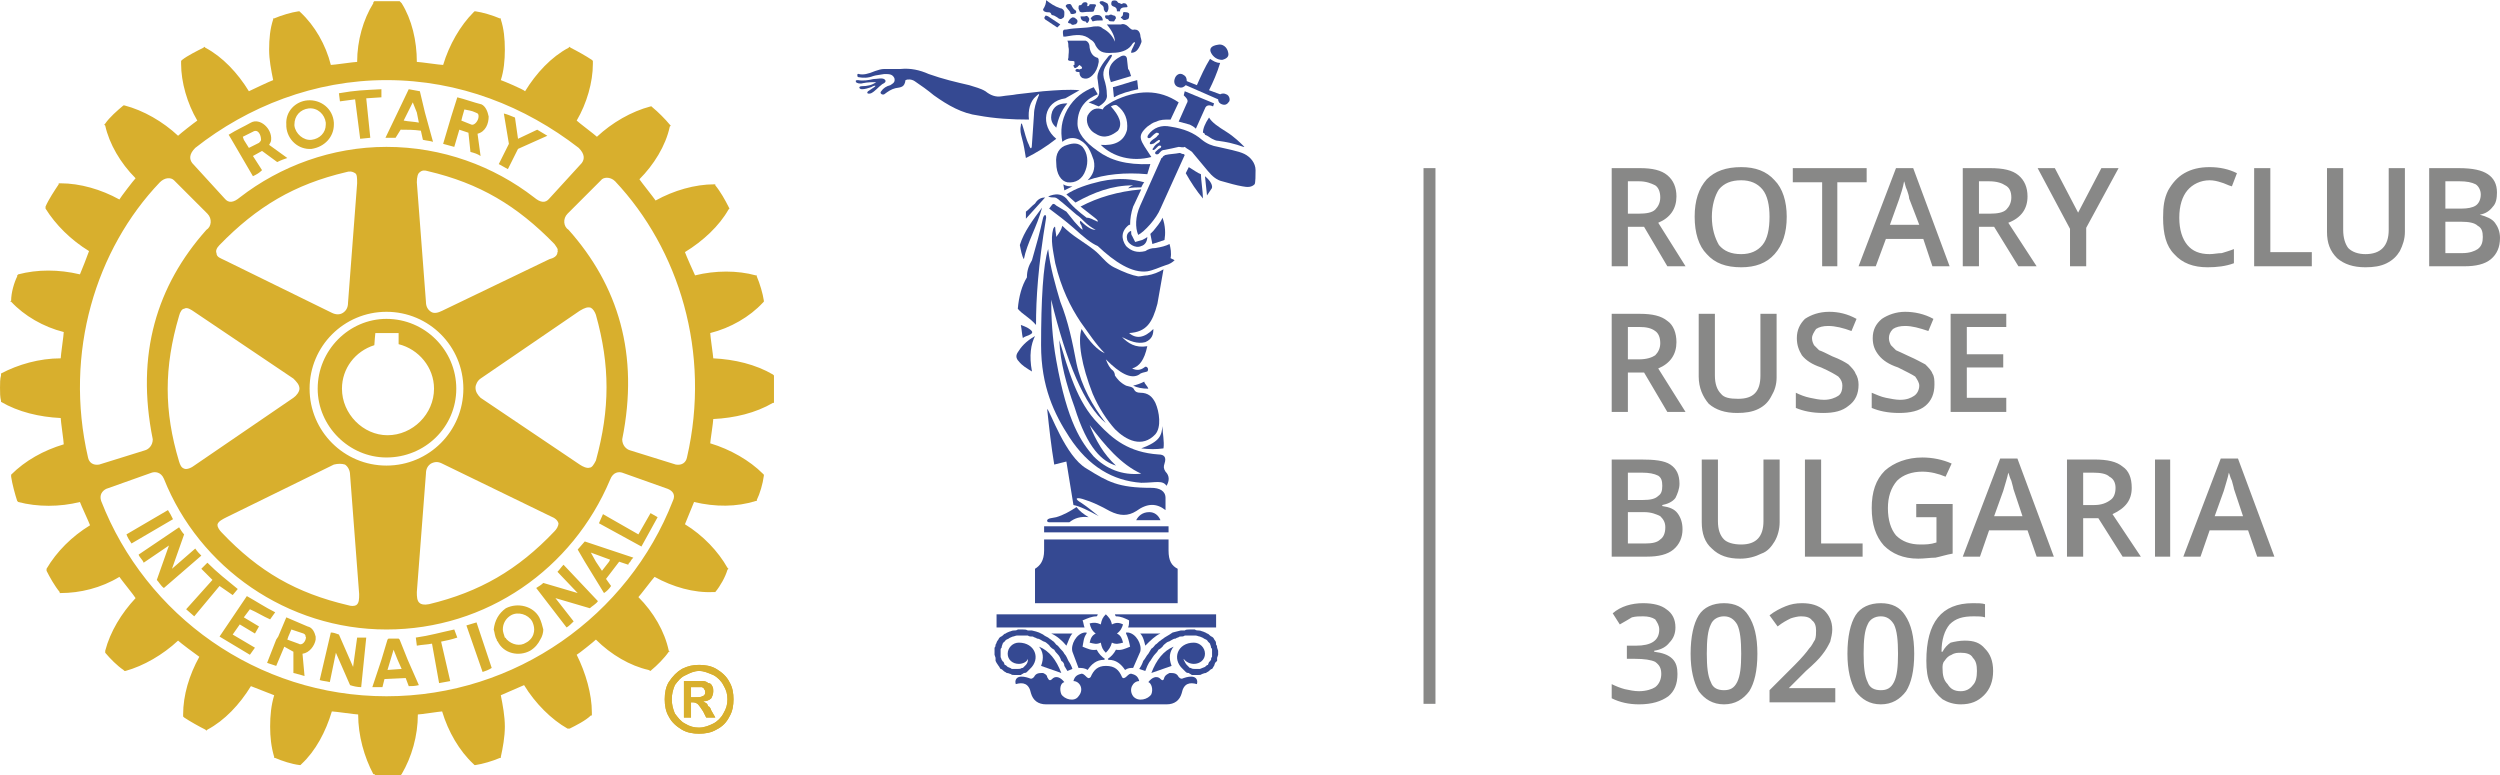 <?xml version="1.0" encoding="UTF-8"?>
<!DOCTYPE svg PUBLIC "-//W3C//DTD SVG 1.1//EN" "http://www.w3.org/Graphics/SVG/1.1/DTD/svg11.dtd">
<!-- Creator: CorelDRAW X7 -->
<svg xmlns="http://www.w3.org/2000/svg" xml:space="preserve" width="120.999mm" height="37.527mm" version="1.1" style="shape-rendering:geometricPrecision; text-rendering:geometricPrecision; image-rendering:optimizeQuality; fill-rule:evenodd; clip-rule:evenodd"
viewBox="0 0 2471 766"
 xmlns:xlink="http://www.w3.org/1999/xlink">
 <defs>
  <style type="text/css">
   <![CDATA[
    .fil2 {fill:#888887}
    .fil0 {fill:#354992}
    .fil3 {fill:#D8AF2D}
    .fil1 {fill:#888887;fill-rule:nonzero}
   ]]>
  </style>
 </defs>
 <g id="Layer_x0020_1">
  <g id="_2282865641072">
   <g>
    <path class="fil0" d="M1164 596l0 -34c-6,-3 -9,-8 -9,-18l0 -11 -123 0 0 11c0,10 -4,15 -9,18l0 34 141 0z"/>
    <polygon class="fil0" points="1032,520 1155,520 1155,526 1032,526 "/>
    <path class="fil0" d="M1123 514l24 0c-2,-5 -6,-8 -11,-8 -7,0 -11,4 -13,8l0 0z"/>
    <path class="fil0" d="M1037 516l20 0c5,-4 11,-6 19,-5 -5,-3 -9,-6 -12,-10 -6,4 -13,8 -20,10 -5,1 -8,1 -9,3 0,1 0,2 2,2l0 0z"/>
    <path class="fil0" d="M1152 504l0 -12c0,-7 -6,-10 -14,-10 -33,0 -43,-6 -64,-19 -21,-12 -36,-57 -39,-59 2,19 4,37 7,55l12 -3 7 43c6,1 16,6 25,11 -5,-4 -11,-9 -17,-13 -7,-4 -6,-6 1,-4 10,3 18,7 27,12 10,5 18,5 26,0 11,-8 20,-8 29,-1l0 0z"/>
    <path class="fil0" d="M1065 465c9,13 29,38 44,41 7,1 13,-3 15,-7 2,-2 5,-5 7,-8 2,-1 1,-3 -1,-2 -3,1 -8,3 -13,4 -8,4 -17,2 -26,-6 -9,-7 -18,-15 -26,-22l0 0z"/>
    <path class="fil0" d="M1153 480c3,-5 3,-10 -1,-14 -2,-3 -2,-5 -1,-8 2,-6 0,-9 -6,-9 -29,-2 -45,-15 -59,-30 -22,-22 -30,-54 -39,-83 1,22 7,44 15,66 13,42 28,54 41,58 -12,-11 -20,-25 -26,-40 15,20 31,39 51,48 -19,2 -35,-5 -47,-17 -12,-14 -26,-33 -37,-95 -4,-22 -5,-43 -5,-60 15,62 33,105 54,122 -13,-17 -24,-36 -29,-59 -4,-21 -8,-41 -16,-61 -5,-17 -10,-34 -12,-52 -5,15 -7,51 -7,95 0,41 13,68 28,91 19,29 43,43 71,45 14,0 21,-3 25,3l0 0z"/>
    <path class="fil0" d="M1128 443c8,1 15,1 22,0 1,-7 -1,-15 -1,-22 -1,9 -2,15 -21,22l0 0z"/>
    <path class="fil0" d="M1102 424c11,11 27,19 40,5 6,-7 4,-22 0,-31 -3,-6 -7,-10 -15,-10 -3,0 -5,-1 -6,-3 -1,-3 -5,-3 -8,-4 -6,-3 -9,-7 -11,-10 0,-2 -1,-4 -2,-5 -3,-2 -5,-6 -7,-11 14,14 25,20 33,15 2,-2 5,-2 8,-3 1,-1 1,-3 0,-4 -1,-1 -2,-1 -3,0 -4,3 -8,3 -12,1 7,-2 12,-8 15,-22 -12,2 -19,-3 -25,-9 8,4 15,7 23,5 7,-3 8,-8 8,-13 -9,9 -17,10 -24,4 17,-1 23,-10 28,-29l6 -34c-5,3 -10,5 -16,6 -3,0 -6,1 -9,1 -6,-1 -14,-4 -24,-9 -6,-3 -10,-8 -15,-13 -6,-6 -13,-10 -20,-15 -6,-4 -11,-8 -16,-13 -1,4 -3,7 -6,11 0,-3 -1,-6 -1,-9 0,-2 -1,-1 -2,1 -3,11 0,22 2,34 6,25 15,43 25,58 8,11 15,22 24,31 -7,-3 -15,-11 -23,-24 -4,12 0,36 11,64 6,14 14,26 22,35l0 0z"/>
    <path class="fil0" d="M1100 325c-9,-12 -17,-18 -23,-29 -6,-11 -6,-13 -4,-35 -3,4 -6,8 -7,14 -3,-11 -5,-17 -7,-29 -1,-5 -3,-6 -5,-13 0,5 -2,11 -1,16 2,18 9,33 17,46 9,15 19,24 30,30l0 0z"/>
    <path class="fil0" d="M1120 381c4,2 9,3 15,3 -1,-3 -4,-5 -4,-7 -4,2 -7,3 -11,4l0 0z"/>
    <path class="fil0" d="M1023 332c-9,5 -14,11 -17,16 -2,3 -2,6 1,9 3,4 8,7 13,10 -3,-16 -1,-27 3,-35l0 0z"/>
    <path class="fil0" d="M1009 321c1,5 1,9 2,13 2,-2 5,-2 8,-4 3,-2 0,-4 -3,-6 -2,-1 -4,-2 -7,-3l0 0z"/>
    <path class="fil0" d="M1024 321c0,-26 2,-58 10,-106 0,-4 -2,-3 -3,0 -3,14 -7,28 -11,42 -3,5 -5,10 -5,17 -5,8 -8,19 -9,31 5,6 11,8 18,16l0 0z"/>
    <path class="fil0" d="M1012 256c3,-16 13,-32 18,-51 -9,12 -18,24 -22,37 1,5 2,11 4,14l0 0z"/>
    <path class="fil0" d="M1014 216l19 -21c-3,0 -7,1 -10,6 -4,3 -6,6 -9,8 0,3 0,5 0,7l0 0z"/>
    <path class="fil0" d="M1137 231l2 10 12 -4c1,-6 1,-14 -2,-22 -2,5 -6,9 -9,13 -1,1 -2,2 -3,3l0 0z"/>
    <path class="fil0" d="M1118 228c-3,1 -5,4 -4,8 0,4 8,10 14,7 4,-1 6,-5 6,-9 -1,1 -3,2 -5,3l-7 2 -3 -6c-1,-1 -1,-3 -1,-5l0 0z"/>
    <path class="fil0" d="M1037 206c8,6 16,12 24,19 10,9 17,15 24,18 17,16 34,27 49,25 6,-1 12,-4 18,-6 4,-1 7,-3 9,-5l-4 -2c1,-5 0,-10 -1,-14 -4,2 -8,3 -14,4 -4,0 -7,1 -10,3 -8,2 -14,0 -19,-5 -5,-7 -5,-15 3,-21 1,0 1,0 1,0 0,-6 1,-12 3,-18l1 -2 7 -15c-23,2 -43,8 -60,17l14 11c4,3 4,5 1,3 -3,-1 -5,-3 -9,-3 -8,-6 -15,-12 -20,-19 -5,-5 -11,-5 -18,-2 2,1 4,1 6,1 3,0 5,3 8,5l14 12c3,2 5,4 8,7 3,3 7,6 11,8 -3,0 -5,-1 -8,-3 -3,-2 -5,-4 -7,-6 -1,1 -1,2 1,5 0,1 1,2 1,4 -3,-2 -5,-5 -8,-8l-8 -10 -10 -6c-2,-2 -3,-2 -4,-1l-3 4z"/>
    <path class="fil0" d="M1151 148c5,-1 10,-2 14,-3 2,0 4,1 6,0 2,2 7,4 8,6l15 18c4,5 9,9 14,10 7,2 14,4 20,5 5,1 9,1 12,-2 1,-1 1,-10 1,-14 0,-7 -5,-13 -11,-16 -6,-3 -18,-5 -26,-7 -6,-1 -11,-3 -16,-7 -8,-7 -18,-11 -31,-13 -9,-2 -17,1 -22,8 -2,3 0,4 2,3 2,-2 4,-4 6,-5 2,0 4,1 1,3 -1,2 -4,3 -6,5 -3,3 -1,4 1,3 2,0 3,-2 5,-3 2,-2 4,0 1,2 -2,1 -4,3 -5,5 -2,2 0,3 2,1 1,-1 2,-2 3,-3 1,0 2,-1 2,0 1,0 1,1 0,2 -2,1 -4,3 -5,4 -1,2 1,3 3,2 2,-2 3,-4 6,-4l0 0z"/>
    <path class="fil0" d="M1173 102l-8 18c4,1 7,2 11,3 2,1 4,2 6,4l9 -20c1,-3 4,-4 8,-2l1 -3 -29 -12 -1 4c3,3 5,5 3,8l0 0z"/>
    <path class="fil0" d="M1148 156l-21 47c-5,11 -5,22 -2,29 6,-3 18,-16 22,-26l24 -53c-1,-1 -1,-1 -2,-1 -1,0 -2,-1 -3,-1 -5,1 -10,1 -14,2 -1,0 -1,1 -2,1 -1,1 -1,2 -2,2l0 0z"/>
    <path class="fil0" d="M1175 165l-3 6c5,9 11,18 17,25 0,-6 -2,-19 -2,-24 -3,-1 -7,-4 -12,-7l0 0z"/>
    <path class="fil0" d="M1191 174l2 19 4 -6c3,-3 -1,-9 -6,-13l0 0z"/>
    <path class="fil0" d="M1195 116c-4,6 -6,11 -6,15 1,0 2,1 2,2 3,1 5,3 7,4 2,1 4,2 6,2 8,1 17,3 25,6 0,0 1,0 1,0 -4,-4 -10,-10 -18,-15 -8,-5 -14,-9 -17,-14l0 0z"/>
    <path class="fil0" d="M1172 84l32 14c0,2 1,4 4,5 3,1 5,0 7,-3 1,-2 0,-6 -3,-7 -2,-1 -4,-1 -6,0l-11 -4c4,-8 8,-17 11,-27 -4,0 -7,-2 -10,-4 -5,8 -9,17 -13,26l-10 -4c0,-3 -1,-5 -3,-6 -4,-3 -8,0 -9,4 -1,3 0,7 4,8 3,1 5,0 7,-2l0 0z"/>
    <path class="fil0" d="M1197 52c2,4 6,7 11,7 4,-1 7,-3 6,-7 -1,-6 -6,-9 -10,-8 -7,1 -9,4 -7,8l0 0z"/>
    <path class="fil0" d="M1054 192l9 8c18,-10 36,-17 57,-17 -3,1 -4,2 -5,3 4,-1 9,-1 13,-1 1,-2 2,-4 3,-5 -11,-3 -24,-5 -43,-1 -13,3 -25,7 -34,13l0 0z"/>
    <path class="fil0" d="M1051 182l1 6 8 -4c-3,0 -6,0 -9,-2l0 0z"/>
    <path class="fil0" d="M1075 178c17,-6 37,-8 59,-6l3 -10c-24,1 -40,-4 -52,-13 -13,-9 -20,-18 -20,-27 0,-17 10,-25 20,-29l-4 -7c-10,4 -19,10 -26,22 -6,11 -7,21 -5,32 5,-4 11,-5 17,-2 9,5 11,12 14,20 2,9 -1,15 -6,20l0 0z"/>
    <path class="fil0" d="M1057 153c-2,-1 -5,1 -5,6 0,4 1,8 5,9 4,1 6,-2 6,-6 1,-5 -2,-8 -6,-9l0 0z"/>
    <path class="fil0" d="M1052 151c-3,4 -5,9 -2,17 2,5 8,9 12,6 4,-2 10,-10 7,-18 -3,-11 -10,-11 -17,-5l0 0z"/>
    <path class="fil0" d="M1055 143c-8,2 -12,9 -11,18 0,11 5,18 11,19 8,1 15,-3 18,-12 3,-8 2,-17 -3,-23 -4,-4 -9,-4 -15,-2l0 0z"/>
    <path class="fil0" d="M1157 118l8 -17c-19,-13 -41,-13 -65,-1 -5,3 -9,5 -10,8 -6,-2 -11,-1 -15,6 -2,5 0,14 8,18 9,6 17,1 22,-3 5,-7 1,-15 -7,-24 2,-1 4,-2 6,-1 8,6 11,14 10,24 -3,12 -13,16 -26,15 12,12 31,17 50,12 -11,-17 -15,-20 -4,-30 3,-2 5,-4 9,-5 4,-2 8,-2 13,-2 0,0 0,0 1,0l0 0z"/>
    <path class="fil0" d="M1100 86l1 10c7,-4 15,-6 24,-8l-1 -9c-8,2 -16,5 -24,7l0 0z"/>
    <path class="fil0" d="M1076 101l10 4c5,-3 9,-7 8,-12 0,-5 -1,-10 -3,-16 -2,-9 3,-13 7,-20 2,-3 1,-4 -2,-2 -5,6 -13,16 -11,24l1 8c2,8 -2,11 -10,14l0 0z"/>
    <path class="fil0" d="M1098 81l20 -6c-1,-2 -1,-5 -3,-7l-1 -9c0,-5 -4,-5 -7,-3 -11,6 -13,14 -9,25l0 0z"/>
    <path class="fil0" d="M1121 44c-1,3 -3,5 -3,8 4,0 7,-2 10,-10 1,-2 -1,-5 -1,-8 -1,-4 -3,-5 -6,-5 -2,1 -4,-1 -6,-3 -2,-2 -5,-3 -7,-2 -4,0 -9,0 -14,0 5,6 8,12 8,17 -2,-5 -6,-10 -12,-13 -3,-3 -6,-2 -9,-2 -9,2 -17,1 -27,3 -1,0 -3,0 -3,1 -1,1 0,5 0,6 0,0 1,0 2,0 11,-2 18,-3 25,3 2,1 4,3 5,6 3,5 6,8 17,7 7,0 14,-2 18,-7 3,-5 5,-4 3,-1l0 0z"/>
    <path class="fil0" d="M1085 57c-4,-1 -7,-4 -8,-10 0,-3 -1,-6 -4,-7l-18 0c1,2 1,4 1,6 1,4 0,7 0,11 -1,2 0,3 2,3 2,0 4,0 4,1 0,1 0,2 0,3 -1,0 -1,0 -1,1 1,2 1,3 4,1 1,-1 2,-3 3,-1 2,1 2,3 0,3 -1,1 -2,0 -3,0 -2,0 -2,1 -2,2 1,1 2,1 3,1 1,0 1,0 1,1 0,2 1,4 3,5 3,1 6,1 10,-3 3,-3 5,-7 6,-13 0,-2 0,-3 -1,-4l0 0z"/>
    <path class="fil0" d="M1063 43c-3,2 -2,5 1,6 4,1 6,0 9,-2 1,-2 1,-3 -1,-4 -3,-1 -5,-2 -9,0l0 0z"/>
    <path class="fil0" d="M1044 137c-16,-13 -13,-37 9,-40l14 -8c-11,-1 -23,0 -36,1 -9,1 -18,2 -26,3 -5,1 -9,1 -15,2 -6,1 -11,-1 -16,-5 -5,-3 -10,-4 -16,-6 -13,-3 -26,-6 -40,-11 -9,-4 -18,-6 -28,-5 -6,0 -11,0 -16,0 -3,0 -6,1 -9,2 -7,3 -12,4 -16,3 -2,-1 -2,2 -1,3 5,1 10,1 15,-1 3,-1 6,-1 11,-2 5,0 8,0 10,4 1,4 -1,5 -4,7 -4,1 -7,3 -9,6 -2,2 1,4 3,3 4,-3 7,-5 11,-6 6,-1 9,-1 10,-8 2,-1 6,-1 9,1 6,4 13,9 19,14 14,10 28,18 44,20 16,3 33,4 50,4 -1,-9 1,-18 7,-23 3,-3 4,-3 2,1 -2,5 -4,11 -4,17l-2 29c0,4 -1,7 -3,1 -3,-6 -4,-12 -6,-18 -1,-4 -2,-4 -2,-1 -1,5 0,8 1,12 2,7 3,14 4,20 10,-5 20,-11 30,-19l0 0z"/>
    <path class="fil0" d="M1044 126c2,-9 5,-17 11,-24 -6,0 -12,1 -15,8 -3,9 1,13 4,16l0 0z"/>
    <path class="fil0" d="M1110 13c0,1 0,2 -1,3 -2,1 -1,2 0,2 1,2 3,2 5,1 1,0 2,-1 2,-3 0,-2 1,-3 -2,-4 -2,0 -4,-1 -4,1l0 0z"/>
    <path class="fil0" d="M1104 11c1,0 2,0 3,0 0,-3 2,-4 6,-4 1,0 2,0 1,-2 -1,-2 -2,-2 -4,-2 -1,1 -2,1 -3,0 -2,0 -2,-1 -3,-2 -1,-1 -4,-1 -5,0 -1,2 -1,4 1,5 3,1 4,2 4,5l0 0z"/>
    <path class="fil0" d="M1096 15c-1,0 -2,0 -3,0 -1,0 -1,2 0,3 1,1 2,0 3,2 0,1 3,1 5,1 1,-1 1,-2 2,-3 0,-2 -1,-3 -3,-3 -1,-1 -3,-1 -4,0l0 0z"/>
    <path class="fil0" d="M1091 9c1,3 2,3 3,3 2,-2 2,-6 1,-8 0,-1 -3,-2 -5,-3 -1,0 -2,0 -2,0 -2,1 -1,2 0,3 3,2 3,3 3,5l0 0z"/>
    <path class="fil0" d="M1078 18c1,1 1,2 2,3 3,-1 6,-1 10,-1 0,-2 -1,-4 -3,-5 -4,-1 -7,0 -9,3l0 0z"/>
    <path class="fil0" d="M1081 11c1,-2 1,-4 2,-5 1,-2 -1,-2 -2,-2l-4 0c0,1 -1,2 -2,2 0,0 -1,-1 0,-2 0,-1 -1,-2 -2,-2 -1,0 -2,0 -3,1 -1,2 -2,2 -3,2 -1,0 -1,2 -1,3 0,1 1,2 1,3 1,1 2,1 3,1 6,-1 10,0 11,-1l0 0z"/>
    <path class="fil0" d="M1068 16c0,2 1,5 5,5 1,2 2,2 3,0 1,-2 1,-3 -1,-5 -1,-1 -2,0 -3,0 -1,0 -3,0 -4,0l0 0z"/>
    <path class="fil0" d="M1058 13c1,1 2,1 5,0 1,-1 1,-2 0,-3 -2,-1 -3,-3 -4,-5 -1,-2 -3,-1 -4,-1 -2,1 -2,2 -1,3 2,3 4,4 4,6l0 0z"/>
    <path class="fil0" d="M1045 17c2,2 4,2 5,1 2,-1 2,-2 2,-6 0,-2 -2,-4 -4,-4 -6,-2 -10,-5 -14,-8 0,3 -1,6 -3,9 0,1 0,1 1,2 2,1 3,1 5,1 1,0 2,1 2,2 0,0 1,1 2,1 1,0 2,1 4,2l0 0z"/>
    <path class="fil0" d="M1045 27l3 -3 -12 -8c-2,-1 -3,-1 -3,0 -1,1 -1,2 0,3l12 8z"/>
    <path class="fil0" d="M1060 17c-2,1 -3,2 -4,4 -1,1 0,2 2,2 1,1 2,2 4,1 2,0 3,-2 3,-3 0,-2 -1,-2 -2,-3 -1,-1 -2,-1 -3,-1l0 0z"/>
    <path class="fil0" d="M875 79c-2,-3 -8,-1 -12,-1 -4,1 -10,2 -15,1 -3,0 -2,1 -2,2 1,1 4,2 7,1 5,-1 10,-1 13,-1 -4,3 -9,4 -14,4 -4,0 -3,3 0,3 3,0 6,-1 9,-2 3,-2 6,-2 3,0l-6 4c-2,2 0,3 3,2 4,-2 7,-6 11,-9 2,-1 4,-2 3,-4l0 0z"/>
    <path class="fil0" d="M1153 696c8,0 13,-4 15,-11 2,-10 8,-11 15,-9 1,-3 0,-6 -3,-7 -3,-1 -7,0 -10,1 -2,1 -3,1 -5,-1 -2,-4 -5,-4 -9,-4 -2,1 -4,2 -5,4 -1,4 -2,4 -5,1 -3,-2 -7,-1 -11,4 3,1 5,7 3,12 -3,5 -13,8 -18,2 -5,-7 0,-15 6,-15 -1,-4 -3,-6 -7,-7 -2,-1 -4,1 -5,2 -2,2 -4,3 -5,1 -3,-7 -7,-11 -16,-11 -8,0 -12,4 -15,11 -2,2 -3,1 -5,-1 -1,-1 -3,-3 -5,-2 -4,1 -6,3 -7,7 6,0 11,8 5,15 -4,6 -14,3 -17,-2 -2,-5 -1,-11 3,-12 -4,-5 -8,-6 -11,-4 -3,3 -4,3 -6,-1 0,-2 -2,-3 -4,-4 -4,0 -7,0 -9,4 -2,2 -3,2 -5,1 -3,-1 -7,-2 -10,-1 -3,1 -4,4 -3,7 7,-2 13,-1 15,9 2,7 7,11 15,11l119 0z"/>
    <path class="fil0" d="M1126 661c2,-3 3,-5 4,-8 2,-2 3,-5 5,-7 1,-2 2,-3 3,-5 2,-1 3,-3 4,-4 2,-1 3,-3 5,-4 1,-1 3,-2 4,-3 2,-1 3,-2 5,-3l3 -2 4 -1 4 -1 4 0c1,-1 3,-1 5,-1 2,0 3,0 5,0 1,1 3,1 4,1 2,0 3,1 4,1 2,1 3,1 4,2 1,0 2,1 3,2 1,1 2,1 3,2 1,1 1,2 2,3 1,1 1,3 1,4 1,1 1,2 1,3l1 3c0,1 0,3 0,4l-1 3 0 3 -2 2 -1 3c-1,1 -1,2 -2,3 -1,0 -2,1 -3,2 -1,1 -2,1 -3,2 -2,0 -3,1 -4,1 -1,1 -2,1 -4,1l-2 0c-1,0 -3,0 -4,0 -1,-1 -2,-1 -3,-2 -1,0 -2,0 -3,-1 -1,-1 -2,-2 -3,-3 -11,-10 -5,-26 11,-26 6,0 11,5 11,11 0,6 -5,10 -11,10 -4,0 -8,-2 -10,-5l0 1c1,2 2,4 3,5 1,1 2,2 3,3l1 0c1,1 3,1 4,1 1,0 2,0 3,0 1,0 2,0 2,0 2,-1 3,-1 5,-2 1,-1 2,-2 3,-2 0,-1 1,-2 1,-3 1,0 1,-1 2,-2 0,-1 0,-2 1,-3 0,-1 0,-2 0,-3 0,-1 0,-3 0,-4 0,-1 0,-1 -1,-2 0,-2 -1,-3 -1,-4 -1,-1 -2,-2 -2,-2 -1,-2 -2,-2 -4,-3 -1,-1 -2,-1 -4,-2 -1,0 -3,-1 -4,-1 -2,0 -3,0 -4,0 -3,0 -5,0 -7,0 -1,1 -3,1 -5,1 -1,1 -3,1 -4,2 -2,0 -3,1 -5,2 -1,1 -3,1 -4,2 -1,1 -3,2 -4,4 -1,1 -2,2 -4,3 -1,2 -2,3 -3,4 -2,2 -3,4 -5,7 -1,1 -2,3 -3,5 -1,2 -1,3 -2,5l-6 -2z"/>
    <path class="fil0" d="M1138 665l20 -7c-3,-8 -2,-14 2,-19 -10,4 -17,13 -22,26l0 0z"/>
    <path class="fil0" d="M1147 626l-20 0c3,3 4,8 5,12 5,-5 10,-10 15,-12l0 0z"/>
    <path class="fil0" d="M1088 617c1,-5 2,-7 5,-10 3,3 5,5 6,10 4,-2 7,-2 11,0 -1,3 -2,6 -6,9 4,2 5,5 6,9 -4,1 -7,2 -11,0 -1,4 -3,7 -6,10 -3,-3 -4,-5 -5,-10 -4,2 -7,1 -11,0 1,-4 2,-7 6,-9 -4,-3 -5,-6 -6,-10 4,-1 7,-1 11,1l0 0z"/>
    <path class="fil0" d="M1202 607l-100 0c0,1 1,2 1,2 5,0 9,2 13,4 0,2 0,5 -1,7l87 0 0 -13z"/>
    <path class="fil0" d="M1096 652c7,0 12,4 16,10 3,-2 5,-2 8,-2l7 -16c2,-7 -4,-18 -12,-19 0,0 -1,0 -2,0 0,0 0,0 0,1 2,4 3,8 4,13 -5,2 -9,4 -14,3 -2,4 -5,7 -8,9 0,1 1,1 1,1z"/>
    <path class="fil0" d="M1060 661c-1,-3 -2,-5 -4,-8 -1,-2 -2,-5 -4,-7 -1,-2 -2,-3 -4,-5 -1,-1 -2,-3 -4,-4 -1,-1 -2,-3 -4,-4 -1,-1 -3,-2 -4,-3 -2,-1 -4,-2 -5,-3l-4 -2 -3 -1 -4 -1 -4 0c-2,-1 -3,-1 -5,-1 -2,0 -3,0 -5,0 -1,1 -3,1 -4,1 -2,0 -3,1 -4,1 -2,1 -3,1 -4,2 -1,0 -2,1 -3,2 -1,1 -2,1 -3,2 -1,1 -1,2 -2,3 -1,1 -1,3 -2,4 0,1 0,2 -1,3l0 3c0,1 0,3 0,4l1 3 0 3 1 2 2 3c1,1 1,2 2,3 1,0 2,1 3,2 1,1 2,1 3,2 2,0 3,1 4,1 1,1 2,1 4,1l2 0c1,0 3,0 4,0 1,-1 2,-1 3,-2 1,0 2,0 3,-1 1,-1 2,-2 3,-3 11,-10 5,-26 -11,-26 -6,0 -11,5 -11,11 0,6 5,10 11,10 4,0 8,-2 9,-5l0 1c0,2 -1,4 -2,5 -1,1 -2,2 -3,3l-1 0c-1,1 -3,1 -4,1 -1,0 -2,0 -3,0 -1,0 -2,0 -3,0 -1,-1 -2,-1 -4,-2 -1,-1 -2,-2 -3,-2 0,-1 -1,-2 -1,-3 -1,0 -1,-1 -2,-2 0,-1 -1,-2 -1,-3 0,-1 0,-2 0,-3 0,-1 0,-3 0,-4 0,-1 0,-1 1,-2 0,-2 1,-3 1,-4 1,-1 1,-2 2,-2 1,-2 2,-2 4,-3 1,-1 2,-1 4,-2 1,0 3,-1 4,-1 2,0 3,0 4,0 2,0 4,0 7,0 1,1 3,1 5,1 1,1 3,1 4,2 2,0 3,1 5,2 1,1 3,1 4,2 1,1 3,2 4,4 1,1 2,2 4,3 1,2 2,3 3,4 2,2 3,4 4,7 2,1 3,3 3,5 1,2 2,3 3,5l5 -2z"/>
    <path class="fil0" d="M1049 665l-20 -7c3,-8 2,-14 -2,-19 10,4 17,13 22,26l0 0z"/>
    <path class="fil0" d="M1039 626l21 0c-3,3 -4,8 -6,12 -4,-5 -10,-10 -15,-12l0 0z"/>
    <path class="fil0" d="M985 607l100 0c0,1 -1,2 -1,2 -5,0 -9,2 -14,4 1,2 1,5 2,7l-87 0 0 -13z"/>
    <path class="fil0" d="M1091 652c-7,0 -12,4 -16,10 -3,-2 -6,-2 -9,-2l-6 -16c-2,-7 4,-18 12,-19 0,0 1,0 2,0 0,0 0,0 0,1 -3,4 -3,8 -4,13 5,2 9,4 14,3 2,4 5,7 8,9 0,1 -1,1 -1,1l0 0z"/>
   </g>
   <path class="fil1" d="M1938 683c5,0 9,-2 12,-6 3,-3 4,-8 4,-14 0,-6 -1,-10 -4,-13 -2,-4 -7,-5 -12,-5 -3,0 -6,0 -9,2 -3,1 -5,3 -7,6 -2,2 -2,5 -2,7 0,7 1,12 5,16 3,5 7,7 13,7zm-34 -30c0,-38 15,-57 46,-57 5,0 9,0 12,1l0 13c-3,-1 -7,-1 -11,-1 -11,0 -18,2 -24,8 -5,6 -8,15 -8,27l1 0c2,-4 5,-7 8,-9 4,-1 9,-2 14,-2 9,0 15,2 20,8 5,5 8,12 8,22 0,10 -3,18 -9,24 -6,6 -13,9 -23,9 -7,0 -13,-2 -18,-5 -5,-4 -9,-9 -12,-15 -3,-6 -4,-14 -4,-23zm-62 -7c0,13 1,22 4,28 2,6 7,8 13,8 6,0 10,-2 13,-8 3,-6 4,-15 4,-28 0,-13 -1,-23 -4,-29 -3,-5 -7,-8 -13,-8 -6,0 -11,3 -13,8 -3,6 -4,15 -4,29zm50 0c0,17 -3,29 -8,37 -6,8 -14,13 -25,13 -11,0 -19,-5 -25,-13 -5,-9 -8,-21 -8,-37 0,-17 3,-30 8,-38 5,-8 14,-12 25,-12 11,0 19,4 24,12 6,9 9,21 9,38zm-78 48l-65 0 0 -12 25 -25c7,-7 12,-13 14,-16 3,-3 4,-6 6,-9 1,-3 1,-6 1,-9 0,-4 -1,-8 -4,-10 -2,-3 -6,-4 -11,-4 -3,0 -7,1 -10,2 -4,2 -8,4 -13,8l-8 -11c5,-4 11,-7 16,-9 5,-2 10,-3 16,-3 9,0 16,2 22,7 5,5 8,11 8,19 0,4 -1,8 -2,12 -2,4 -4,8 -8,13 -3,4 -8,9 -16,16l-17 17 0 0 46 0 0 14zm-127 -48c0,13 1,22 4,28 2,6 7,8 13,8 6,0 10,-2 13,-8 3,-6 4,-15 4,-28 0,-13 -1,-23 -4,-29 -3,-5 -7,-8 -13,-8 -6,0 -11,3 -13,8 -3,6 -4,15 -4,29zm50 0c0,17 -3,29 -8,37 -6,8 -14,13 -25,13 -11,0 -19,-5 -25,-13 -5,-9 -8,-21 -8,-37 0,-17 3,-30 8,-38 5,-8 14,-12 25,-12 11,0 19,4 24,12 6,9 9,21 9,38zm-81 -26c0,6 -2,11 -6,15 -3,4 -8,7 -15,8l0 1c8,1 14,3 18,7 4,4 5,9 5,15 0,10 -3,17 -9,22 -7,5 -16,8 -29,8 -10,0 -19,-2 -27,-6l0 -14c4,2 9,4 13,5 5,1 9,2 14,2 7,0 13,-2 16,-4 4,-3 6,-8 6,-13 0,-6 -2,-9 -6,-12 -4,-2 -11,-3 -20,-3l-8 0 0 -13 9 0c15,0 23,-5 23,-16 0,-4 -2,-7 -4,-10 -3,-2 -7,-3 -12,-3 -4,0 -7,0 -11,1 -3,2 -7,4 -12,7l-7 -11c8,-7 19,-10 30,-10 10,0 18,2 23,6 6,4 9,10 9,18z"/>
   <path class="fil1" d="M2217 510l-9 -27c0,-1 -1,-4 -2,-8 -2,-4 -2,-6 -3,-8 -1,5 -3,11 -5,18l-9 25 28 0zm14 40l-9 -26 -38 0 -9 26 -17 0 37 -97 17 0 36 97 -17 0zm-101 0l0 -96 15 0 0 96 -15 0zm-71 -38l0 38 -16 0 0 -96 27 0c13,0 22,2 28,7 6,4 9,11 9,21 0,12 -6,20 -19,26l28 42 -18 0 -24 -38 -15 0zm0 -13l11 0c7,0 12,-2 16,-5 3,-2 5,-6 5,-12 0,-5 -2,-9 -6,-11 -3,-3 -9,-4 -16,-4l-10 0 0 32zm-60 11l-9 -27c0,-1 -1,-4 -2,-8 -2,-4 -2,-6 -3,-8 -1,5 -3,11 -5,18l-9 25 28 0zm14 40l-9 -26 -38 0 -9 26 -17 0 37 -97 17 0 36 97 -17 0zm-119 -52l36 0 0 49c-6,1 -12,3 -17,4 -5,0 -11,1 -17,1 -15,0 -26,-5 -34,-13 -8,-9 -12,-21 -12,-37 0,-16 4,-28 13,-37 9,-8 22,-13 37,-13 10,0 20,2 29,6l-6 13c-7,-3 -15,-5 -23,-5 -10,0 -19,3 -25,9 -6,7 -9,16 -9,27 0,12 3,21 8,27 6,6 14,9 24,9 5,0 10,0 16,-2l0 -25 -20 0 0 -13zm-110 52l0 -96 16 0 0 83 41 0 0 13 -57 0zm-25 -96l0 62c0,7 -2,14 -5,19 -3,5 -7,10 -13,12 -6,3 -13,5 -21,5 -12,0 -21,-3 -28,-10 -7,-6 -10,-15 -10,-26l0 -62 16 0 0 61c0,8 2,14 6,18 3,3 9,5 17,5 15,0 22,-8 22,-23l0 -61 16 0zm-150 52l0 31 17 0c7,0 12,-1 15,-4 3,-2 5,-6 5,-12 0,-5 -2,-8 -5,-11 -4,-2 -9,-4 -16,-4l-16 0zm0 -12l15 0c7,0 12,-1 15,-4 3,-2 4,-5 4,-10 0,-5 -1,-8 -4,-10 -4,-2 -9,-3 -16,-3l-14 0 0 27zm-16 -40l29 0c13,0 23,1 29,5 6,4 9,10 9,19 0,5 -2,10 -4,14 -3,4 -8,6 -13,7l0 1c7,1 12,3 15,7 3,4 5,9 5,16 0,8 -3,15 -9,20 -6,5 -15,7 -26,7l-35 0 0 -96z"/>
   <path class="fil1" d="M1609 355l11 0c8,0 13,-2 16,-4 3,-3 5,-7 5,-12 0,-6 -2,-10 -5,-12 -4,-3 -9,-4 -16,-4l-11 0 0 32zm0 13l0 39 -16 0 0 -97 28 0c12,0 21,2 27,7 6,4 9,12 9,21 0,12 -6,21 -18,26l27 43 -18 0 -23 -39 -16 0zm147 -58l0 63c0,7 -2,13 -5,18 -3,6 -7,10 -13,13 -6,3 -13,4 -21,4 -12,0 -21,-3 -28,-9 -6,-7 -10,-16 -10,-27l0 -62 16 0 0 61c0,8 2,14 6,18 3,4 9,5 17,5 15,0 22,-7 22,-23l0 -61 16 0zm81 70c0,9 -3,16 -10,21 -6,5 -14,7 -25,7 -11,0 -20,-2 -27,-5l0 -15c4,2 9,4 14,5 5,1 9,2 14,2 6,0 11,-2 14,-4 3,-2 4,-6 4,-10 0,-3 -1,-6 -4,-9 -3,-2 -8,-5 -17,-9 -9,-3 -15,-7 -19,-12 -3,-5 -5,-10 -5,-17 0,-8 3,-14 8,-19 6,-4 14,-7 24,-7 9,0 18,2 27,7l-5 12c-8,-3 -16,-5 -23,-5 -5,0 -9,1 -12,3 -2,3 -4,6 -4,9 0,3 1,5 2,7 1,1 3,3 5,5 3,1 7,3 13,6 8,3 13,6 16,8 3,3 6,6 7,9 2,3 3,7 3,11zm146 27l-55 0 0 -97 55 0 0 13 -39 0 0 27 36 0 0 13 -36 0 0 30 39 0 0 14zm-71 -27c0,9 -3,16 -9,21 -6,5 -15,7 -26,7 -11,0 -20,-2 -27,-5l0 -15c5,2 9,4 14,5 5,1 10,2 14,2 7,0 11,-2 14,-4 3,-2 5,-6 5,-10 0,-3 -2,-6 -4,-9 -3,-2 -9,-5 -17,-9 -9,-3 -15,-7 -19,-12 -4,-5 -6,-10 -6,-17 0,-8 3,-14 9,-19 6,-4 14,-7 23,-7 9,0 19,2 28,7l-5 12c-9,-3 -16,-5 -23,-5 -5,0 -9,1 -12,3 -3,3 -4,6 -4,9 0,3 1,5 2,7 1,1 3,3 5,5 2,1 7,3 13,6 7,3 12,6 16,8 3,3 6,6 7,9 2,3 2,7 2,11z"/>
   <path class="fil1" d="M2417 219l0 31 17 0c7,0 12,-2 15,-4 4,-3 5,-7 5,-12 0,-5 -1,-9 -5,-11 -3,-3 -9,-4 -16,-4l-16 0zm0 -13l16 0c6,0 11,-1 14,-3 3,-2 5,-6 5,-11 0,-4 -2,-8 -5,-10 -4,-2 -9,-3 -16,-3l-14 0 0 27zm-16 -40l29 0c14,0 23,2 29,6 6,4 9,10 9,18 0,6 -1,11 -4,14 -3,4 -7,7 -13,8l0 0c7,2 12,4 15,8 3,4 5,9 5,15 0,9 -3,16 -9,21 -6,5 -15,7 -26,7l-35 0 0 -97zm-24 0l0 63c0,7 -2,13 -5,19 -3,5 -7,9 -13,12 -6,3 -13,4 -21,4 -12,0 -21,-3 -28,-9 -7,-7 -10,-15 -10,-26l0 -63 16 0 0 61c0,8 2,14 5,18 4,4 10,6 17,6 15,0 23,-8 23,-24l0 -61 16 0zm-149 97l0 -97 16 0 0 83 41 0 0 14 -57 0zm-44 -85c-9,0 -17,4 -22,10 -5,6 -8,15 -8,27 0,12 3,21 8,27 5,6 12,9 22,9 4,0 8,-1 12,-1 3,-1 7,-2 12,-4l0 14c-8,3 -17,4 -26,4 -14,0 -25,-4 -33,-13 -8,-8 -11,-20 -11,-36 0,-11 1,-19 5,-27 4,-7 9,-13 16,-17 7,-4 15,-6 25,-6 10,0 19,2 27,6l-5 13c-4,-1 -7,-3 -11,-4 -3,-1 -7,-2 -11,-2zm-130 32l23 -44 17 0 -32 59 0 38 -16 0 0 -37 -32 -60 17 0 23 44zm-98 14l0 39 -16 0 0 -97 27 0c13,0 22,2 28,7 6,5 9,12 9,21 0,12 -6,21 -19,26l28 43 -18 0 -24 -39 -15 0zm0 -13l11 0c7,0 13,-1 16,-4 3,-3 5,-7 5,-12 0,-6 -2,-10 -6,-12 -3,-2 -8,-4 -16,-4l-10 0 0 32zm-59 11l-10 -26c0,-2 -1,-5 -2,-8 -2,-4 -2,-7 -3,-9 -1,6 -3,12 -5,18l-9 25 29 0zm13 41l-9 -27 -37 0 -10 27 -17 0 37 -97 17 0 36 97 -17 0zm-94 0l-15 0 0 -83 -29 0 0 -14 73 0 0 14 -29 0 0 83zm-124 -49c0,12 3,21 7,28 5,6 12,9 22,9 9,0 16,-3 21,-9 5,-6 7,-16 7,-28 0,-11 -2,-21 -7,-27 -5,-6 -12,-9 -21,-9 -10,0 -17,3 -22,9 -4,6 -7,16 -7,27zm74 0c0,16 -4,28 -12,37 -8,9 -19,13 -33,13 -15,0 -26,-4 -34,-13 -8,-8 -12,-21 -12,-37 0,-16 4,-28 12,-37 8,-8 19,-12 34,-12 14,0 25,4 33,13 8,8 12,21 12,36zm-157 10l0 39 -16 0 0 -97 28 0c12,0 21,2 27,7 6,5 9,12 9,21 0,12 -6,21 -18,26l27 43 -18 0 -23 -39 -16 0zm0 -13l11 0c7,0 13,-1 16,-4 3,-3 5,-7 5,-12 0,-6 -2,-10 -5,-12 -4,-2 -9,-4 -16,-4l-11 0 0 32z"/>
   <rect class="fil2" x="1407" y="166" width="11.817" height="529.48"/>
   <g>
    <path class="fil3" d="M240 135l1 3 5 8 10 -5c1,-1 2,-2 2,-3 0,-5 -3,-11 -8,-8 -4,2 -6,3 -10,5zm-11 3l-3 -5c8,-5 15,-8 22,-12 9,-5 21,6 20,17 0,2 -1,3 -2,5l18 13c-3,1 -6,2 -10,4l-15 -11 -9 5 9 14c-3,3 -5,4 -9,6l-21 -36zm232 480l16 46c3,-1 6,-2 9,-4l-15 -45c-4,1 -6,2 -10,3zm-64 43l-4 -9 -4 -10 -3 10 -3 10 14 -1zm6 -9l11 25c-4,1 -7,1 -10,1l-3 -8 -21 1 -2 8c-4,0 -7,0 -10,0l9 -27 6 -20 1 -1 10 0 1 1 8 20zm53 -533l10 4c3,1 7,-4 7,-8 0,-2 0,-3 -3,-4 -4,-2 -7,-2 -11,-3l-2 7 -1 4zm-7 26c-4,-1 -7,-2 -11,-3l8 -27 6 -19c8,2 16,5 24,7 4,2 6,7 7,12 0,7 -3,15 -11,17l3 22c-3,-2 -6,-3 -10,-4l-2 -19 -9 -3 -5 17zm-147 484c0,-1 0,-2 -2,-3l-12 -4 -3 7 -1 3 0 0 11 4c3,2 6,-1 7,-4 0,-1 1,-2 0,-3zm10 0c0,1 0,2 0,3 -1,6 -6,13 -13,14l2 22c-3,-1 -7,-2 -11,-3l0 -21 -9 -5 -8 19c-3,-1 -6,-2 -9,-3l9 -23 2 -3 8 -19 21 9c5,1 7,6 8,10zm137 -7c-14,3 -24,6 -38,8l1 8c5,-1 10,-1 15,-2l7 39 11 -2 -9 -39c5,-1 10,-2 16,-4l-3 -8zm53 -455l10 -20 29 -13c-3,-2 -7,-4 -10,-6l-19 9 -3 -21c-5,-2 -7,-3 -11,-4l5 30 -10 20 9 5zm106 12c-5,-5 -12,-4 -14,-1l-33 33c-5,5 -4,13 1,16 49,55 70,123 53,207 0,6 4,10 8,11l45 14c6,1 10,-2 11,-7 24,-104 -8,-206 -71,-273zm52 304l-45 -16c-3,-1 -9,-1 -12,7 -37,88 -122,148 -221,148 -98,0 -185,-61 -220,-149 -3,-7 -9,-7 -12,-6l-45 16c-4,2 -7,6 -5,12 44,113 154,193 282,193 128,0 239,-80 283,-193 3,-6 0,-10 -5,-12zm-562 -24l45 -14c4,-1 8,-5 8,-11 -17,-84 4,-152 53,-207 5,-3 6,-11 1,-16l-33 -33c-3,-3 -9,-3 -14,2 -63,66 -95,168 -71,272 1,5 5,8 11,7zm453 -211c1,-2 -1,-4 -3,-7 -37,-38 -74,-60 -125,-72 -3,-1 -6,-1 -8,1 -2,1 -3,5 -3,10l9 118c0,5 2,8 5,10 3,2 7,1 11,-1l106 -51c4,-1 8,-3 8,-7 0,0 1,0 0,-1zm22 211c3,2 7,4 10,3 2,0 4,-3 6,-7 14,-51 14,-94 0,-144 -1,-3 -3,-6 -5,-7 -3,-1 -6,0 -11,3l-98 67c-3,2 -5,6 -5,9 0,4 2,7 5,10l98 66zm-158 137c1,1 4,2 9,1 50,-12 88,-34 124,-72 2,-2 4,-5 4,-8 -1,-3 -3,-5 -8,-7l-107 -52c-4,-2 -7,-2 -11,0 -3,2 -5,5 -5,10l-9 117c0,4 0,9 3,11zm-33 -136c42,0 76,-34 76,-76 0,-42 -34,-76 -76,-76 -42,0 -76,34 -76,76 0,42 34,76 76,76zm-167 59c0,2 2,5 4,7 37,39 74,60 125,72 3,1 6,1 8,0 3,-2 3,-6 3,-11 0,0 -9,-118 -9,-118 0,-4 -2,-8 -5,-10 -3,-1 -7,-1 -11,0l-106 52c-4,2 -8,4 -9,7 0,0 0,1 0,1zm-1 -269c0,4 4,5 8,7l106 52c4,2 8,2 11,0 3,-2 5,-5 5,-10l9 -118c0,-5 0,-9 -2,-10 -3,-2 -6,-2 -9,-1 -51,12 -88,34 -125,72 -3,3 -4,6 -3,8zm-22 58c-3,-2 -7,-5 -10,-3 -2,0 -4,3 -5,7 -15,51 -15,94 0,144 1,3 2,6 5,7 2,1 6,0 10,-3l98 -67c3,-2 6,-6 6,-9 0,-4 -3,-7 -6,-10l-98 -66zm-2 -147l32 35c4,5 9,4 15,-1 40,-31 91,-50 145,-50 55,0 106,19 146,50 6,5 11,6 15,1l32 -35c3,-4 3,-9 -3,-15 -53,-41 -118,-67 -190,-67 -71,0 -137,26 -189,67 -6,6 -6,11 -3,15zm575 223l0 0 0 1 0 0c0,4 0,8 0,12l0 1 -1 0c-17,10 -38,15 -59,16 0,3 -3,22 -3,24 20,6 39,17 52,30l1 1 0 1c-1,8 -4,18 -7,24l0 1 -1 0c-19,6 -40,6 -61,1 -1,2 -8,20 -9,22 18,11 33,27 42,43l1 1 -1 1c-2,7 -7,16 -12,22l-1 0 -1 0c-19,1 -40,-5 -58,-15 -2,2 -14,18 -16,20 15,15 26,34 30,53l1 1 -1 0c-4,6 -12,14 -17,18l-1 1 -2 -1c-18,-4 -37,-15 -52,-30 -2,2 -17,14 -19,15 9,18 15,39 15,57 0,1 0,3 0,3l-1 0c-5,5 -15,10 -21,13l-1 0 -1 0c-16,-9 -32,-25 -43,-43 -2,1 -21,9 -23,10 2,10 4,21 4,31 0,10 -2,21 -4,30l0 1 -1 0c-7,3 -17,6 -24,7l-1 0 -1 -1c-14,-13 -25,-32 -31,-52 -2,0 -21,3 -24,3 0,21 -6,42 -16,59l0 0 -1 1c-7,1 -18,1 -25,0l-1 -1 -1 0c-9,-17 -15,-38 -15,-59 -3,0 -23,-3 -26,-3 -6,20 -16,39 -30,52l-1 1 -1 0c-8,-1 -17,-4 -24,-7l-1 0 0 -1c-3,-10 -4,-20 -4,-30 0,-11 1,-21 4,-31 -3,-1 -20,-8 -23,-9 -11,18 -26,34 -43,43l-1 1 -1 -1c-6,-3 -15,-8 -21,-12l-1 -1c0,0 0,-2 0,-2 0,-19 6,-39 16,-57 -3,-2 -19,-14 -21,-16 -15,14 -34,25 -52,30l-1 0 -1 -1c-6,-4 -13,-11 -18,-17l0 -1 0 -1c5,-19 16,-37 30,-52 -1,-2 -14,-18 -16,-21 -18,11 -39,16 -58,16l-1 0 0 -1c-5,-6 -10,-15 -13,-21l0 -1 0 -1c10,-17 25,-32 43,-43 -1,-3 -9,-20 -10,-23 -20,5 -42,5 -61,0l0 0 -1 -1c-2,-6 -5,-17 -6,-24l0 -1 0 -1c14,-14 32,-24 52,-30 0,-3 -3,-23 -3,-26 -21,-1 -42,-6 -59,-16l0 0 0 -1c-1,-4 -1,-8 -1,-13 0,-4 0,-9 1,-12l0 -1 0 -1c17,-9 38,-15 59,-15 0,-3 3,-23 3,-26 -20,-5 -39,-16 -52,-30l-1 0 1 -1c0,-8 3,-18 6,-24l0 -1 1 -1c19,-5 40,-5 61,0 1,-2 8,-20 9,-23 -18,-11 -33,-26 -43,-42l0 -1 0 -1c3,-7 9,-16 13,-22l0 -1 2 0c19,0 40,6 58,16 1,-2 14,-19 16,-21 -15,-15 -26,-34 -30,-52l-1 -1 1 -1c4,-6 12,-13 18,-18l0 0 1 0c19,5 38,16 53,30 2,-2 16,-13 19,-15 -10,-17 -16,-38 -16,-56 0,-1 0,-3 0,-3l1 -1c5,-4 15,-9 21,-12l1 -1 1 1c17,9 32,25 43,43 2,-1 21,-10 24,-11 -2,-10 -4,-20 -4,-30 0,-11 1,-21 4,-30l0 -1 1 0c7,-3 17,-6 24,-7l1 0 1 1c14,13 25,32 30,52 3,0 23,-3 26,-3 0,-21 6,-42 16,-58l0 -1 1 -1c4,0 8,0 12,0l2 0c4,0 8,0 11,0l1 1 1 1c10,16 15,37 15,58 3,0 23,3 26,3 6,-20 17,-39 30,-52l1 -1 1 0c7,1 17,4 24,7l1 0 0 1c3,9 4,19 4,30 0,10 -1,21 -4,30 3,1 22,9 24,11 11,-18 26,-34 43,-43l1 -1 1 1c6,3 15,8 21,12l1 1c0,0 0,2 0,3 0,18 -6,39 -16,56 2,2 18,14 20,16 15,-14 34,-25 53,-30l1 0 1 1c5,4 13,12 17,17l1 1 -1 1c-4,19 -16,38 -30,52 2,3 14,18 16,21 18,-10 39,-16 58,-16l1 0 0 1c5,6 10,15 13,21l1 2 -1 1c-9,16 -25,31 -43,42 1,3 9,21 10,23 20,-5 42,-5 60,0l1 0 0 1c3,7 6,17 7,24l0 1 -1 1c-13,14 -32,25 -52,30 0,3 3,23 3,25 21,1 42,6 59,16l1 1 0 1c0,3 0,7 0,11l0 1 0 0 0 0zm-214 181l20 21 -34 -10c-2,2 -4,3 -7,5l30 39c2,-1 5,-4 7,-6l-18 -23 34 10c2,-2 6,-4 8,-7l-34 -36c-2,2 -4,5 -6,7zm-23 57c0,-3 -1,-6 -2,-8 -4,-7 -14,-10 -21,-6 -5,3 -8,8 -8,14 0,2 1,5 2,8 1,0 1,1 2,2 5,5 13,7 19,3 2,-1 3,-2 4,-3 3,-3 4,-7 4,-10zm5 -12c2,4 3,8 4,12 0,3 -1,7 -3,10 -2,4 -5,8 -10,11 -11,6 -26,3 -32,-9 -1,-1 -1,-1 -1,-2 -2,-3 -2,-7 -3,-10 1,-9 5,-16 12,-21 12,-6 27,-2 33,9zm51 -64l5 9 6 9 7 -9 1 -2 -19 -7zm-6 -11l48 16c-1,1 -2,2 -3,4 -1,1 -2,2 -2,3l-9 -3 -13 17 5 7c-2,3 -4,5 -7,7l-19 -31 -7 -12 7 -8zm53 -7l-35 -20 -4 9 42 23 16 -29 -7 -4 -12 21zm-278 102l-4 29 -14 -32c-3,-1 -5,-2 -8,-2l-11 47c3,1 6,1 10,2l6 -29 14 32c3,1 7,2 11,2l5 -49c-3,0 -6,0 -9,0zm-2 -532l5 39 10 -1 -4 -39 15 -1 0 -8c-18,1 -25,1 -42,4l1 8 15 -2zm48 21c5,1 10,1 15,2l-2 -10 -4 -10 -5 10 -4 8zm-8 17c-4,0 -6,0 -10,0l12 -25 11 -23 11 2 5 21 8 29c-3,-1 -6,-1 -10,-2l-2 -9c-7,-1 -14,-1 -20,-1l-5 8zm-100 -12c1,8 9,15 17,14 8,-1 14,-7 14,-15 0,-1 0,-1 0,-2 -1,-8 -8,-15 -17,-14 -8,1 -14,7 -14,16 0,0 0,0 0,1zm-8 1c0,-1 0,-2 0,-2 -1,-13 9,-23 21,-24 13,-1 25,8 26,22 0,0 0,1 0,2 0,12 -9,22 -22,24 -13,1 -24,-9 -25,-22zm100 305c25,0 46,-21 46,-46 0,-21 -15,-39 -35,-44 0,-2 0,-11 0,-11l-23 0c0,0 -1,10 -1,12 -19,6 -32,23 -32,43 0,25 21,46 45,46zm-1 22c-37,0 -68,-31 -68,-68 0,-38 31,-69 68,-69 38,0 69,31 69,69 0,38 -31,68 -69,68zm-135 150c7,3 13,7 20,10l5 -7c-10,-5 -19,-11 -28,-16l-27 40c10,6 20,12 30,18l5 -7 -22 -13 7 -10 15 9 4 -7c-5,-3 -10,-6 -15,-9l6 -8zm-54 -60l-23 20 12 -34c-2,-2 -3,-4 -5,-7l-40 27c1,3 4,5 5,8l25 -17 -12 34c2,2 4,6 7,8l37 -32c-2,-2 -4,-4 -6,-7zm-27 -38l-41 24c1,3 3,6 5,9l41 -24c-2,-4 -3,-6 -5,-9zm51 75l-25 30 -8 -7 26 -29c-4,-4 -7,-7 -11,-11l6 -6c10,10 19,17 30,26l-5 6c-4,-3 -9,-6 -13,-9z"/>
    <path class="fil3" d="M691 657c6,0 12,1 17,4 5,3 10,7 13,13 3,5 4,11 4,17 0,6 -1,12 -4,17 -3,6 -7,10 -13,13 -5,3 -11,4 -17,4 -6,0 -12,-1 -17,-4 -5,-3 -10,-7 -13,-13 -3,-5 -4,-11 -4,-17 0,-6 1,-12 4,-17 4,-6 8,-10 13,-13 6,-3 11,-4 17,-4zm0 6c-5,0 -9,2 -13,4 -5,2 -8,6 -11,10 -2,5 -3,9 -3,14 0,5 1,9 3,14 3,4 6,8 10,10 5,3 9,4 14,4 5,0 10,-2 14,-4 4,-2 8,-6 10,-10 3,-5 4,-9 4,-14 0,-5 -1,-9 -4,-14 -2,-4 -6,-8 -10,-10 -5,-2 -9,-4 -14,-4zm-15 46l0 -36 7 0c7,0 11,0 12,0 2,0 4,1 5,2 2,0 3,1 4,3 1,2 1,3 1,5 0,3 -1,5 -2,7 -2,2 -5,3 -8,3 1,1 2,1 3,2 1,0 1,1 2,3 1,0 2,1 3,4l4 7 -9 0 -3 -6c-2,-3 -4,-6 -5,-7 -1,-1 -3,-2 -5,-2l-2 0 0 15 -7 0zm7 -20l3 0c4,0 7,0 8,-1 1,0 2,-1 2,-1 1,-1 1,-2 1,-3 0,-1 0,-2 -1,-3 0,-1 -1,-1 -2,-2 -1,0 -4,0 -8,0l-3 0 0 10z"/>
    <path class="fil3" d="M691 657c6,0 12,1 17,4 5,3 10,7 13,13 3,5 4,11 4,17 0,6 -1,12 -4,17 -3,6 -7,10 -13,13 -5,3 -11,4 -17,4 -6,0 -12,-1 -17,-4 -5,-3 -10,-7 -13,-13 -3,-5 -4,-11 -4,-17 0,-6 1,-12 4,-17 4,-6 8,-10 13,-13 6,-3 11,-4 17,-4zm0 6c-5,0 -9,2 -13,4 -5,2 -8,6 -11,10 -2,5 -3,9 -3,14 0,5 1,9 3,14 3,4 6,8 10,10 5,3 9,4 14,4 5,0 10,-2 14,-4 4,-2 8,-6 10,-10 3,-5 4,-9 4,-14 0,-5 -1,-9 -4,-14 -2,-4 -6,-8 -10,-10 -5,-2 -9,-4 -14,-4zm-15 46l0 -36 7 0c7,0 11,0 12,0 2,0 4,1 5,2 2,0 3,1 4,3 1,2 1,3 1,5 0,3 -1,5 -2,7 -2,2 -5,3 -8,3 1,1 2,1 3,2 1,0 1,1 2,3 1,0 2,1 3,4l4 7 -9 0 -3 -6c-2,-3 -4,-6 -5,-7 -1,-1 -3,-2 -5,-2l-2 0 0 15 -7 0zm7 -20l3 0c4,0 7,0 8,-1 1,0 2,-1 2,-1 1,-1 1,-2 1,-3 0,-1 0,-2 -1,-3 0,-1 -1,-1 -2,-2 -1,0 -4,0 -8,0l-3 0 0 10z"/>
   </g>
  </g>
 </g>
</svg>
